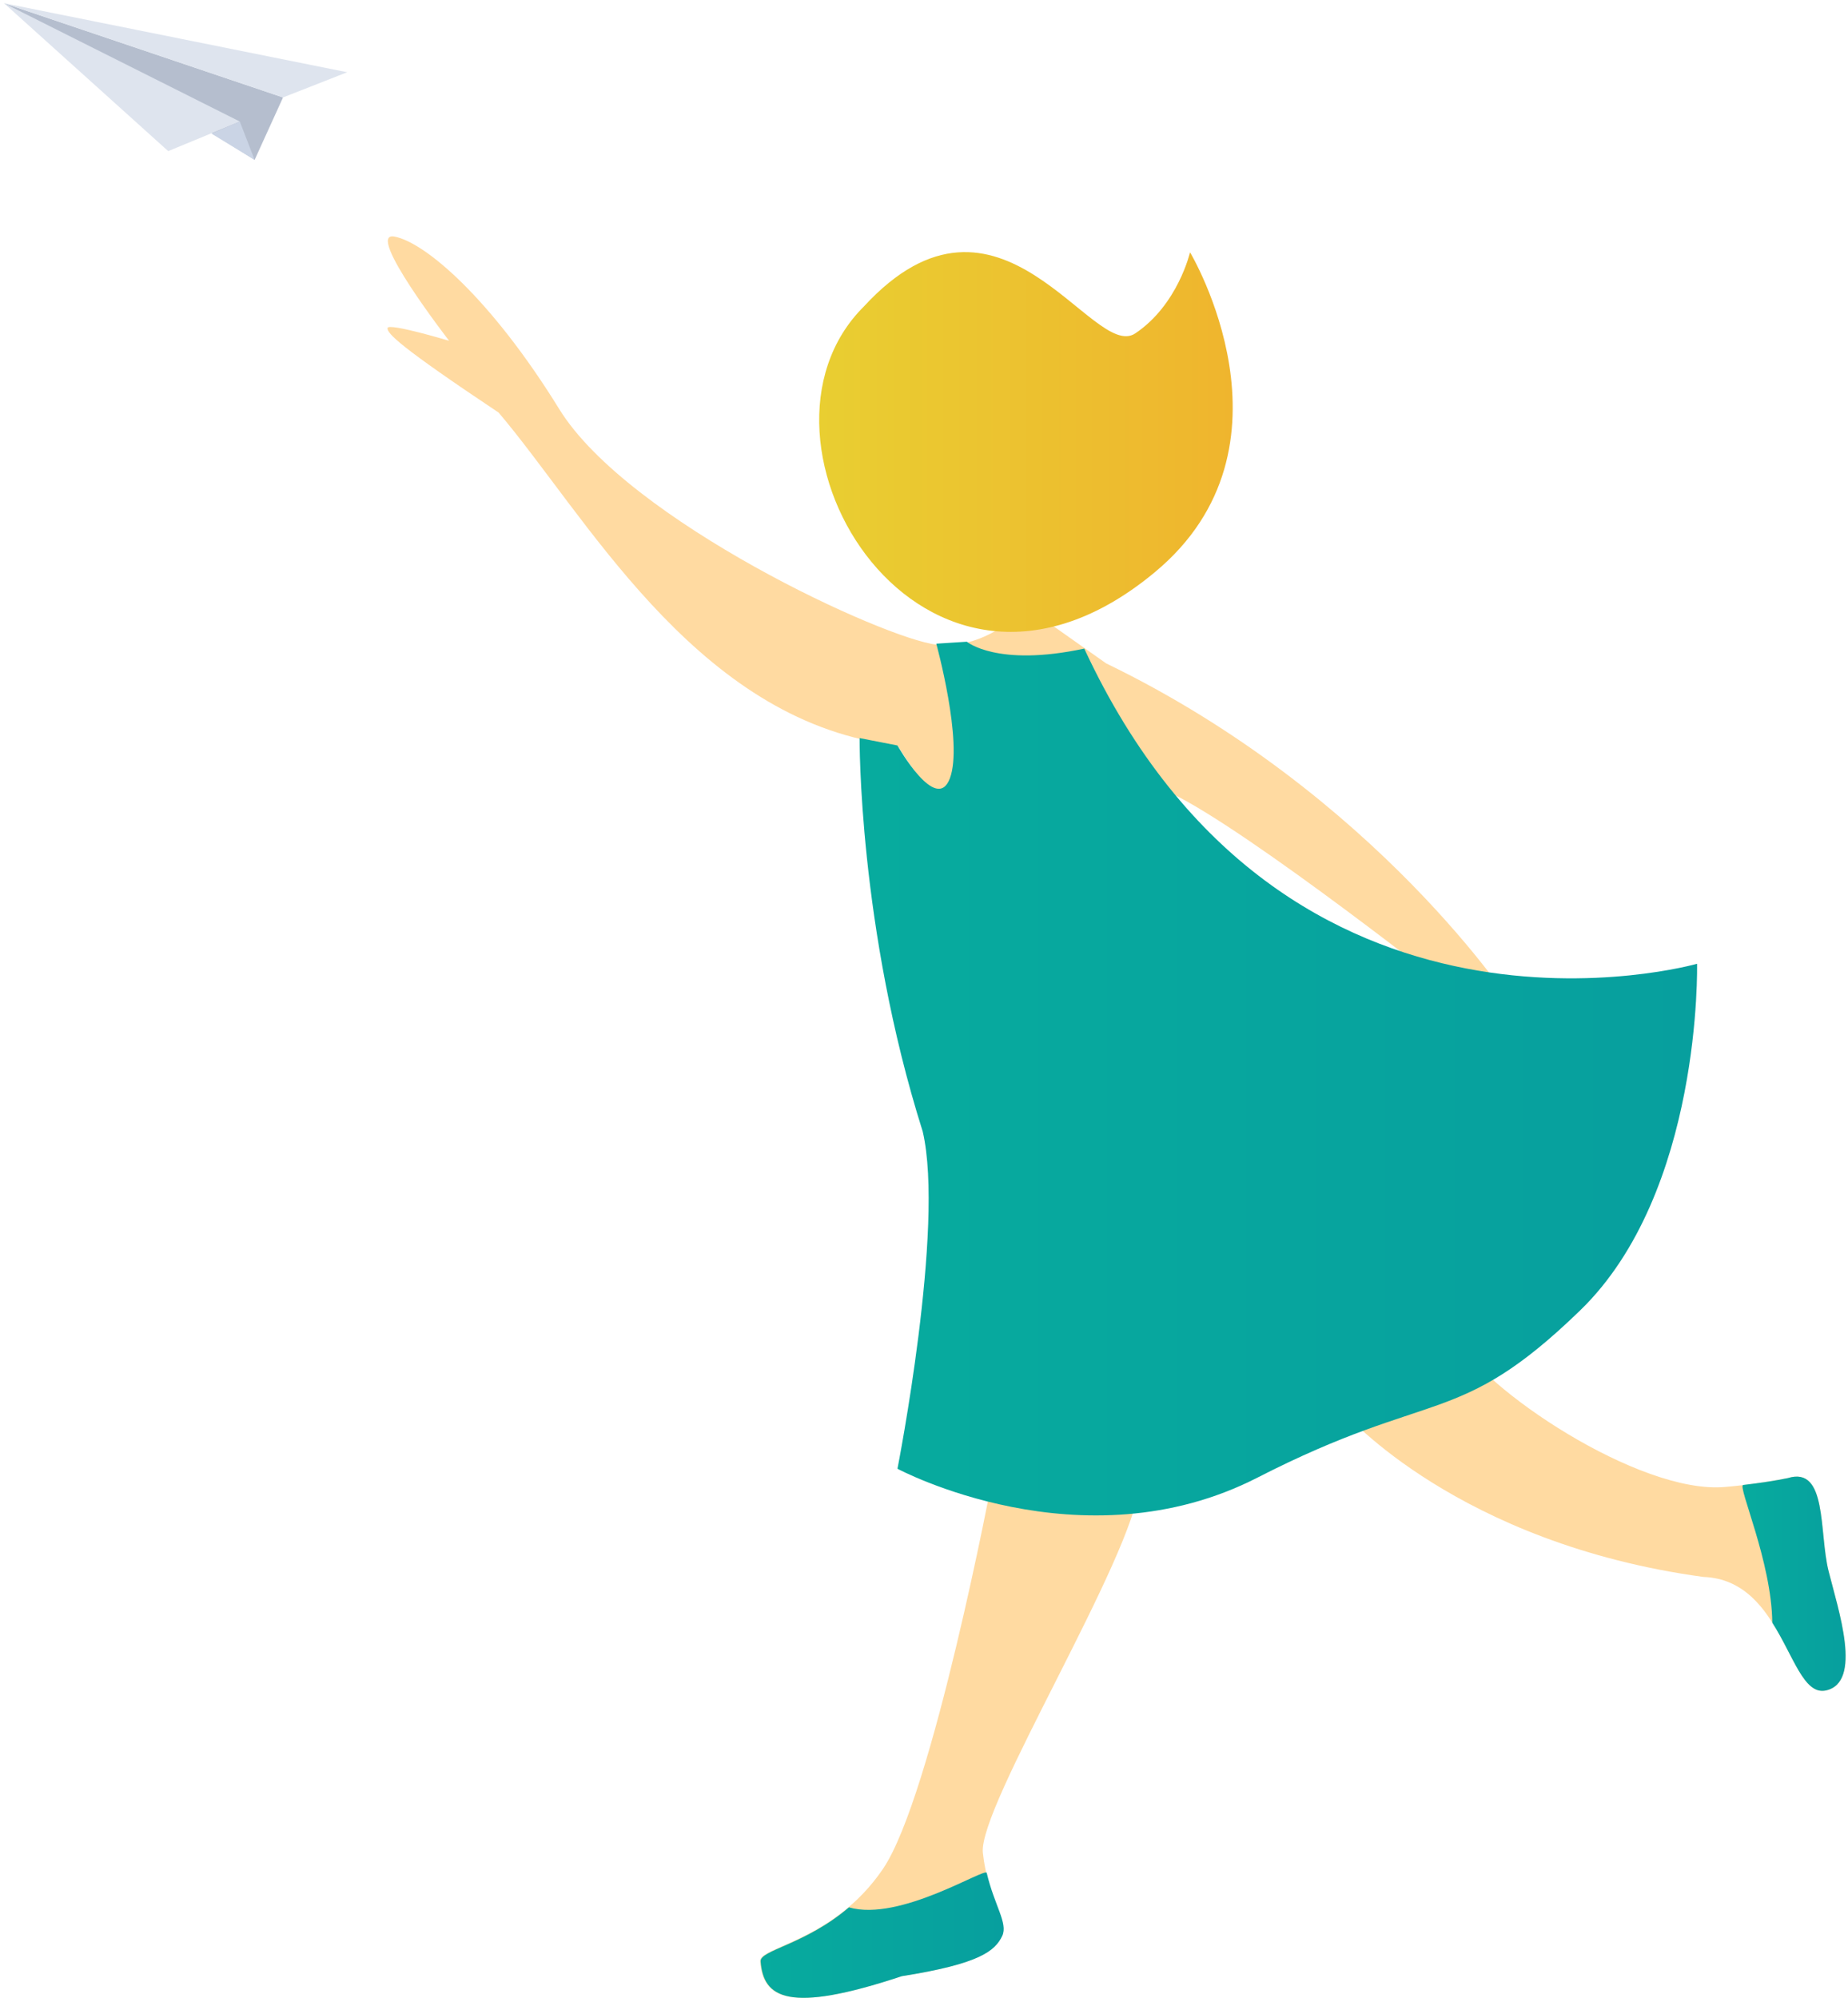 <svg width="344" height="372" viewBox="0 0 344 372" fill="none" xmlns="http://www.w3.org/2000/svg">
<path d="M184.762 275.06C184.762 275.06 173.563 334.372 164.35 347.919C155.138 361.466 141.229 362.381 141.5 365.127C142.041 371.9 146.557 374.921 167.782 367.873C182.233 365.585 185.123 363.205 186.478 360.367C187.833 357.53 183.859 353.502 182.956 344.898C182.053 336.295 211.045 289.797 212.129 276.25C213.213 262.704 184.762 275.06 184.762 275.06Z" fill="#FFDAA1"/>
<path d="M190.994 112.959C190.994 112.959 183.949 121.014 174.376 120.007C164.802 119 116.933 96.941 104.108 76.163C91.282 55.386 78.999 45.043 73.399 44.036C67.8 43.029 83.605 63.441 83.605 63.441C83.605 63.441 72.316 60.054 72.135 61.061C72.045 62.068 74.303 64.448 92.818 76.804C108.985 95.843 128.765 132.363 163.808 138.313C164.983 138.496 166.066 138.679 167.15 138.862C177.627 155.978 177.447 143.164 177.627 140.418C200.387 143.439 205.626 141.7 218 147.649C232.541 154.606 271.83 185.726 271.83 185.726L281.765 187.374C281.765 187.374 256.385 147.924 205.897 123.485C190.994 112.959 190.994 112.959 190.994 112.959Z" fill="#FFDAA1"/>
<path d="M250.334 263.07C250.334 263.07 271.378 287.325 317.079 293.55C332.253 294.099 332.885 316.066 339.84 314.693C346.794 313.229 342.188 299.682 340.381 292.451C338.575 285.22 340.201 272.864 332.795 275.152C329.905 275.701 325.569 276.433 321.144 276.799C305.157 278.264 275.623 258.31 271.017 248.882C266.41 239.546 250.334 263.07 250.334 263.07Z" fill="#FFDAA1"/>
<path d="M167.06 273.413C167.06 273.413 201.381 291.811 234.076 275.06C266.772 258.31 271.378 265.999 294.138 243.94C316.898 221.881 315.905 179.41 315.905 179.41C315.905 179.41 239.225 201.286 201.833 120.739C185.575 124.217 179.976 119.458 179.976 119.458L174.286 119.824C174.286 119.824 179.343 138.221 176.814 144.903C174.286 151.585 167.06 138.771 167.06 138.771L160.015 137.398C160.015 137.398 159.744 172.637 171.757 210.623C175.911 228.38 167.06 273.413 167.06 273.413Z" fill="url(#paint0_linear)"/>
<path d="M160.828 57.033C186.117 29.574 203.368 67.376 211.316 62.068C219.264 56.759 221.522 46.965 221.522 46.965C221.522 46.965 243.199 83.12 214.929 106.552C171.847 142.34 135.539 82.113 160.828 57.033Z" fill="url(#paint1_linear)"/>
<path d="M158.028 355.058C149.899 362.015 141.409 363.022 141.59 365.127C142.132 371.9 146.648 374.921 167.873 367.873C182.324 365.585 185.214 363.205 186.569 360.367C187.653 357.987 185.124 354.784 183.678 348.651C183.408 347.553 167.511 357.804 158.028 355.058Z" fill="url(#paint2_linear)"/>
<path d="M329.904 302.062C333.878 308.286 335.775 315.517 339.839 314.693C346.794 313.229 342.188 299.682 340.381 292.451C338.575 285.22 340.201 272.864 332.794 275.152C330.627 275.61 327.646 276.067 324.485 276.433C323.401 276.616 329.814 290.804 329.904 302.062Z" fill="url(#paint3_linear)"/>
<path d="M47.398 29.763L52.684 18.139L0.753 0.6L47.398 29.763Z" fill="#B5BECE"/>
<path d="M44.641 22.625L0.753 0.6L31.314 28.132L44.641 22.625Z" fill="#DEE4EE"/>
<path d="M64.632 13.448L0.753 0.6L52.683 18.139L64.632 13.448Z" fill="#DEE4EE"/>
<path d="M44.641 22.625L47.399 29.763L39.356 24.869L44.641 22.625Z" fill="#CAD4E5"/>
<defs>
<linearGradient id="paint0_linear" x1="160.018" y1="200.836" x2="315.931" y2="200.836" gradientUnits="userSpaceOnUse">
<stop offset="0.006" stop-color="#07AB9E"/>
<stop offset="1" stop-color="#079F9E"/>
</linearGradient>
<linearGradient id="paint1_linear" x1="152.475" y1="82.307" x2="229.475" y2="82.307" gradientUnits="userSpaceOnUse">
<stop stop-color="#E9CE31"/>
<stop offset="1" stop-color="#EFB52E"/>
</linearGradient>
<linearGradient id="paint2_linear" x1="141.501" y1="360.287" x2="186.825" y2="360.287" gradientUnits="userSpaceOnUse">
<stop offset="0.006" stop-color="#07AB9E"/>
<stop offset="1" stop-color="#079F9E"/>
</linearGradient>
<linearGradient id="paint3_linear" x1="324.378" y1="294.787" x2="343.526" y2="294.787" gradientUnits="userSpaceOnUse">
<stop offset="0.006" stop-color="#07AB9E"/>
<stop offset="1" stop-color="#079F9E"/>
</linearGradient>
</defs>
</svg>
